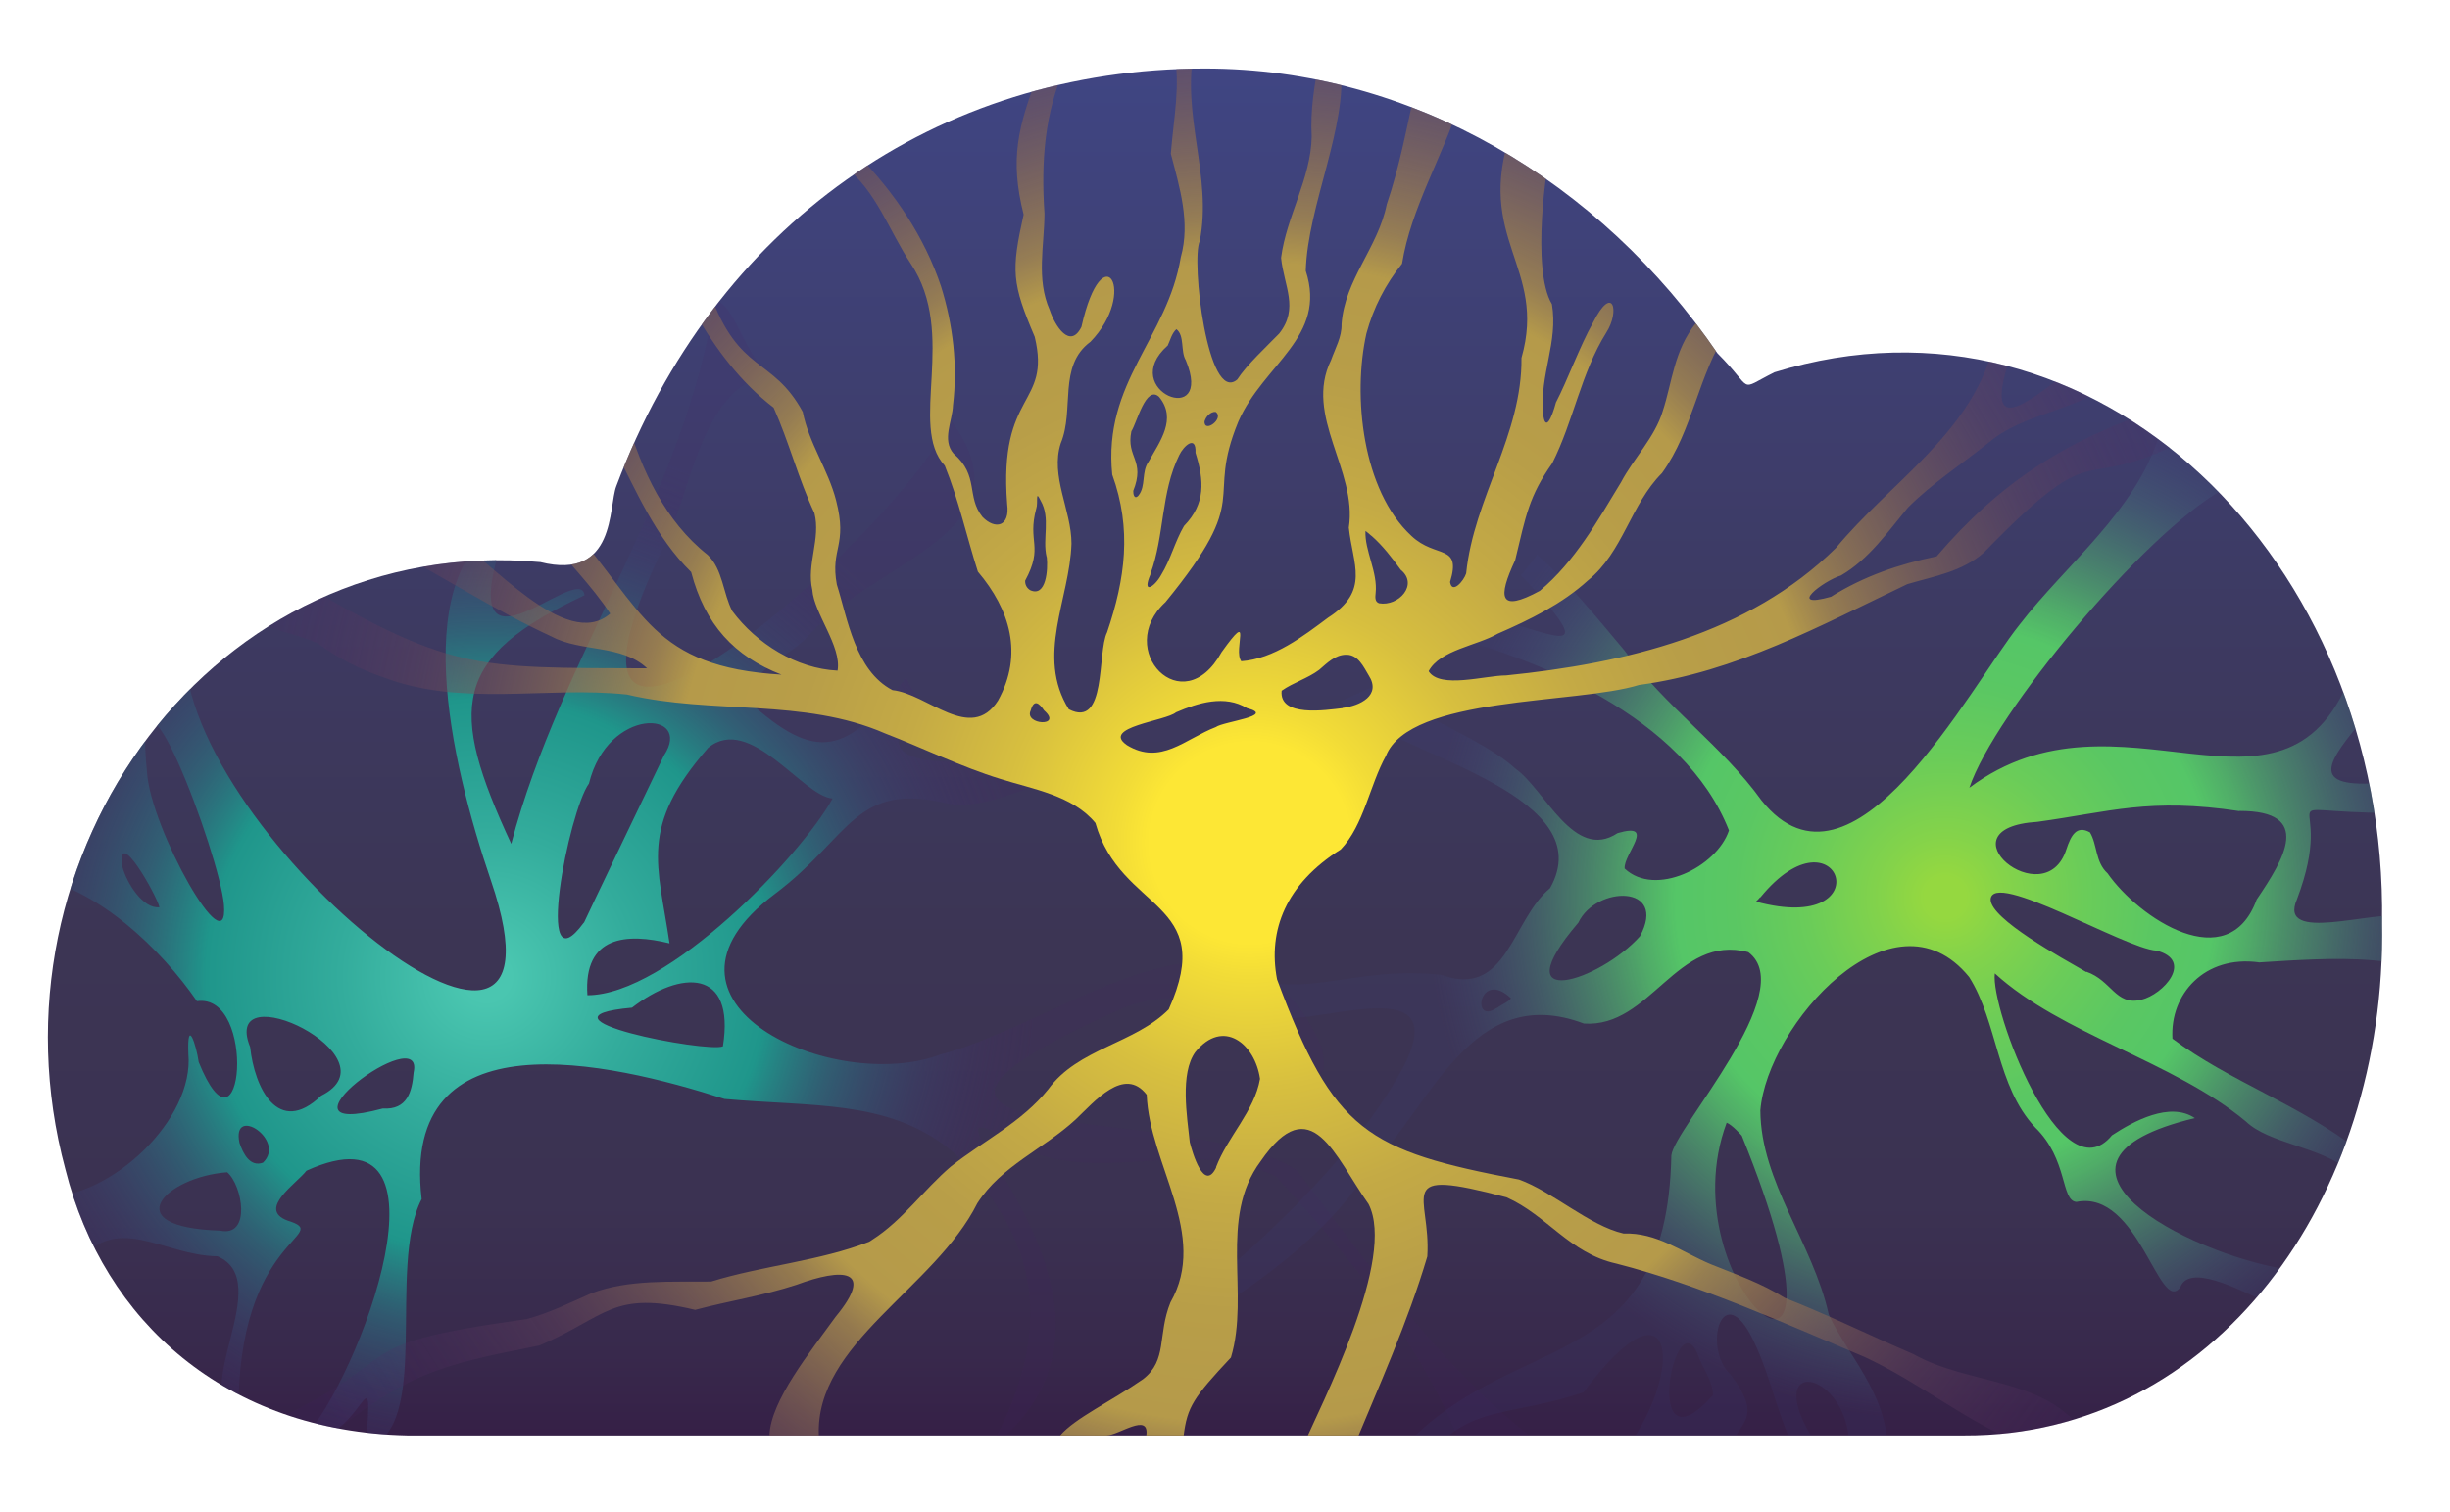 <?xml version="1.0" encoding="UTF-8"?>
<svg id="Layer_1" data-name="Layer 1" xmlns="http://www.w3.org/2000/svg" xmlns:xlink="http://www.w3.org/1999/xlink" viewBox="0 0 128 79">
  <defs>
    <style>
      .cls-1 {
        clip-path: url(#clippath);
      }

      .cls-2 {
        fill: none;
      }

      .cls-2, .cls-3, .cls-4, .cls-5, .cls-6 {
        stroke-width: 0px;
      }

      .cls-3 {
        fill: url(#linear-gradient);
      }

      .cls-4 {
        fill: url(#radial-gradient);
      }

      .cls-5 {
        fill: url(#radial-gradient-2);
      }

      .cls-6 {
        fill: url(#radial-gradient-3);
      }

      .cls-7 {
        filter: url(#outer-glow-2);
      }
    </style>
    <filter id="outer-glow-2" filterUnits="userSpaceOnUse">
      <feOffset dx="0" dy="0"/>
      <feGaussianBlur result="blur" stdDeviation="2"/>
      <feFlood flood-color="#7171ff" flood-opacity=".7"/>
      <feComposite in2="blur" operator="in"/>
      <feComposite in="SourceGraphic"/>
    </filter>
    <linearGradient id="linear-gradient" x1="63.48" y1="906.14" x2="63.48" y2="1020.06" gradientTransform="translate(0 1002) scale(1 -1)" gradientUnits="userSpaceOnUse">
      <stop offset=".13" stop-color="#32103d"/>
      <stop offset=".16" stop-color="#341a43"/>
      <stop offset=".22" stop-color="#38294c"/>
      <stop offset=".29" stop-color="#3b3252"/>
      <stop offset=".41" stop-color="#3c3554"/>
      <stop offset=".56" stop-color="#3d3a62"/>
      <stop offset=".85" stop-color="#404788"/>
    </linearGradient>
    <clipPath id="clippath">
      <path class="cls-2" d="M21.28,75c-9.45-.2-15.87-5.95-17.86-13.89C-1.02,44.63,11.19,27.82,28.23,29.37c3.97.99,3.55-2.9,3.97-3.97C37.31,11.77,48.95,3.58,62.95,3.58c10.84,0,20.68,5.95,26.78,14.88,1.98,1.98.99,1.98,2.98.99,16.78-5.18,32.04,9.85,31.74,28.77.25,14.48-8.82,26.82-21.82,26.78H21.28Z"/>
    </clipPath>
    <radialGradient id="radial-gradient" cx="23.68" cy="46.16" fx="23.68" fy="46.16" r="31.87" gradientTransform="translate(1.75 5.33) scale(1 .99)" gradientUnits="userSpaceOnUse">
      <stop offset=".04" stop-color="#4ac6b0"/>
      <stop offset=".24" stop-color="#33ac9c"/>
      <stop offset=".46" stop-color="#1f968b"/>
      <stop offset=".58" stop-color="#2c6f7f" stop-opacity=".7"/>
      <stop offset=".73" stop-color="#3b4472" stop-opacity=".38"/>
      <stop offset=".84" stop-color="#442a6a" stop-opacity=".18"/>
      <stop offset=".9" stop-color="#482067" stop-opacity=".1"/>
    </radialGradient>
    <radialGradient id="radial-gradient-2" cx="108.45" cy="46.89" fx="108.45" fy="46.89" r="27.33" gradientTransform="translate(-5.74) scale(.99 1)" gradientUnits="userSpaceOnUse">
      <stop offset=".04" stop-color="#95d840"/>
      <stop offset=".12" stop-color="#84d34a"/>
      <stop offset=".27" stop-color="#6acc59"/>
      <stop offset=".41" stop-color="#5ac763"/>
      <stop offset=".52" stop-color="#55c667"/>
      <stop offset=".59" stop-color="#52b86a" stop-opacity=".9"/>
      <stop offset=".73" stop-color="#4c9473" stop-opacity=".65"/>
      <stop offset=".93" stop-color="#435b82" stop-opacity=".25"/>
      <stop offset="1" stop-color="#404788" stop-opacity=".1"/>
    </radialGradient>
    <radialGradient id="radial-gradient-3" cx="65.31" cy="41.69" fx="65.31" fy="41.69" r="58.3" gradientTransform="translate(0 2.35)" gradientUnits="userSpaceOnUse">
      <stop offset=".09" stop-color="#fde735"/>
      <stop offset=".12" stop-color="#f2dc37"/>
      <stop offset=".22" stop-color="#d7bf3f"/>
      <stop offset=".32" stop-color="#c4aa45"/>
      <stop offset=".42" stop-color="#b89e48"/>
      <stop offset=".52" stop-color="#b59a4a"/>
      <stop offset=".56" stop-color="#a4874e" stop-opacity=".86"/>
      <stop offset=".67" stop-color="#836257" stop-opacity=".59"/>
      <stop offset=".76" stop-color="#69455e" stop-opacity=".38"/>
      <stop offset=".85" stop-color="#573162" stop-opacity=".23"/>
      <stop offset=".92" stop-color="#4b2465" stop-opacity=".13"/>
      <stop offset=".97" stop-color="#482067" stop-opacity=".1"/>
    </radialGradient>
  </defs>
  <g class="cls-7">
    <g>
      <path class="cls-3" d="M21.28,75c-9.45-.2-15.87-5.95-17.86-13.89C-1.02,44.63,11.19,27.82,28.23,29.37c3.97.99,3.55-2.9,3.97-3.97C37.31,11.77,48.95,3.58,62.95,3.58c10.84,0,20.68,5.95,26.78,14.88,1.98,1.98.99,1.98,2.98.99,16.78-5.18,32.04,9.85,31.74,28.77.25,14.48-8.82,26.82-21.82,26.78H21.28Z"/>
      <g class="cls-1">
        <path class="cls-4" d="M39.08,36.61c0-1.65,2.22-2.26,3.23-3.47,3.62-4,11.74-5.31,7.32-11.24-2.27,5.67-22.99,23.77-15.16,7.08,1.69-2.97,1.91-8.54,5.76-9.5-1.27-.62-1.77-3.62-2.91-3.8-1.39,9.89-8.08,18.73-10.61,28.41-3.31-7.14-3.08-9.75,3.83-12.99-.23-1.93-7.47,5.84-3.92-3.97-5.4,2.6-3.12,12.58-.97,18.88,5.12,14.96-16.81-2.97-15.98-12.65-4.17,1.26-3.42,12.04-5.35,6.42-1.13,1.89-2.02,3.91-2.66,6.04,3.45.57,6.76,3.78,8.63,6.49,3.16-.45,2.39,8.88.09,3.18-.12-.86-.61-2.4-.54-.43.32,3.41-4,7.52-7.53,7.5.45,1.21,1.01,2.39,1.66,3.51,2.13-2.81,4.5-.47,7.39-.43,3.09,1.3-1.61,7.26,1.1,8.3-.1-9.47,5.07-9.38,2.55-10.17-1.58-.6.51-1.95,1-2.6,8.23-3.73,2.73,10.98-.14,13.95,3.05.45,3.69-5.2,3.24.53,3.52-.91,1.07-9.42,2.92-13-1.13-9.67,9.76-7.18,15.82-5.23,4.63.41,8.41.06,11.62,2.51.62.49,1.18,1.08,1.64,1.75,3.71,4.57,3.35,9.01.6,14.03,9.71-7.41-4.77-19.21.65-16.37,4.19,3.12,9.85-.22,14.32,2.15,4.31,4.67,8.37,9.84,10.05,15.22.8-2.57,2.07-1.42,3.29-1.62-4.75-3.64-8.63-9.2-12.28-13.96-5.62-3.65-25.92-.82-9.47-8.28,7.04-3.33,11.63,6.64,10.8,1.91-4.11-9.5-13.3-1.38-19.97.35-5.52,2.06-16.2-2.71-8.62-8.4,4-3,4.17-5.94,9.14-4.7,2.74.4,5.76-2.28,8.68-1.16-.79-2.98-15.7,1.61-10.1-4.2-.35-.29-.66-.78-.84-1.24-.03.02-.06.05-.09.08-3.02,3.91-4.59,4.4-8.2,1.12ZM43.5,41.72c-1.64,2.99-8.62,10.28-12.81,10.28-.22-3.14,2.1-3.25,4.29-2.71-.6-4.14-1.62-6.05,2.02-10.22,2.19-1.79,4.93,2.53,6.49,2.65ZM30.5,48.21c-2.65,3.61-.78-5.83.27-7.27.99-4.05,5.46-3.81,3.92-1.47,0,0-4.19,8.73-4.18,8.74ZM7.68,40.34c-.81-7.97,3.82,4.37,4.02,6.94.26,3.3-3.83-3.96-4.02-6.94ZM6.39,45.27c-.29-2.18,1.79,1.49,1.94,2.13-.85.11-1.72-1.27-1.94-2.13ZM13.07,54.71c-1.6-3.96,7.74.52,3.71,2.54-2.26,2.17-3.49-.44-3.71-2.54ZM11.5,64.3c-5.52-.18-2.8-2.82.37-3.05.8.68,1.27,3.4-.37,3.05ZM12.51,59.71c-.42-2.01,2.47-.15,1.23,1.04-.66.24-1.03-.44-1.23-1.04ZM20,57.92c-6.38,1.71,2.24-4.72,1.61-1.88-.08,1-.33,1.96-1.61,1.88ZM37.77,54.67c-.82.35-10.45-1.5-4.75-2.02,2.55-1.97,5.4-2.07,4.75,2.02Z"/>
        <path class="cls-5" d="M118,50.29c-.13,0,2.29-.14,1.38-.09,2.04-.11,4.09-.2,6.09.18.04-.82.05-1.66.03-2.49-1.45-.36-6.51,1.44-5.5-.89,2.25-5.9-2.13-4.56,4.94-4.52-.1-.54-.21-1.07-.34-1.59-4.17.37-2.95-1.14-1.02-3.45-.24-.69-.52-1.37-.81-2.04-3.52,8.77-12.06-.08-19.88,5.76,1.3-3.89,9.12-13.26,13.19-15.55-1.03-1.02-2.13-1.95-3.29-2.81-1.25,3.94-4.85,6.69-7.28,9.84-2.63,3.29-8.74,15.1-13.48,9.18-2.04-2.84-5.08-4.94-7.15-7.82-1.49-1.78-3.02-3.65-4.57-5.02-.27.37-.55.73-.85,1.07,6.54,6.95-2.67-.13-5.14,2.84,5.99,1.39,13.69,4.58,16.01,10.5-.64,1.92-3.86,3.5-5.45,1.99-.07-.75,1.69-2.45-.37-1.85-2.28,1.51-3.8-2.3-5.34-3.37-1.7-1.57-5.25-2.76-7.13-4.43-.47.24-1.47.67-1.99.91.29.29.65.57,1.07.84,2.76,2.08,12.52,4.23,9.86,8.93-2.01,1.66-2.24,5.79-5.69,4.52-5.25-.49-6.68,1.57-11.83-.29l-.72,1.38c.64.19,2.42,1.08,3.96,1.17,2.48.3,9.1-2.45,6.68,2.44-3.13,5.99-10.75,11.92-10.75,11.92l.1,1.33s6.17-3.43,8.77-7.79c3.29-3.31,5.37-9.82,11.25-7.61,3.49.24,4.86-4.71,8.59-3.73,2.73,2.02-3.88,9.22-4.02,10.62-.24,11.82-8.57,8.95-14.33,15.63h1.67c2.24-2.62,4.21-1.96,8.07-3.25,4.84-6.5,5.36-1.01,2.01,3.25,1.68-.18,3.74-.03,5.52,0,.35-1.67,2.07-1.7.13-4.2-1.46-1.42-.38-5.11,1.23-1.73,1.08,2.25,1.22,4.25,2.79,6.93h1.63c-5.73-7.01,1.76-5.76.4,0h2.03c.8-3.57-1.93-6.05-2.93-8.33-.82-3.71-3.55-6.9-3.57-10.65.36-4.44,6.91-11.88,10.91-6.97,1.5,2.38,1.42,5.7,3.45,7.86,1.72,1.67,1.33,3.82,2.15,3.89,3.26-.66,4.33,5.93,5.43,4.46.46-1.24,2.99.09,4.25.66.47-.51.91-1.04,1.34-1.59-5.3-.84-14.32-5.63-4.83-7.91-1.3-.88-3.22.17-4.33.9-2.65,3.24-6.36-6.6-6.12-8.46,3.5,3.19,9.34,4.59,13.11,7.73,1.22,1.17,3.83,1.3,5.39,2.56.16-.35.33-.7.48-1.06-2.97-2.33-6.75-3.61-9.7-5.82-.14-2.32,1.67-4.37,4.51-3.99h0ZM78.2,52.66c-1.37.94-.91-2.06.74-.5-.09.17-.54.35-.73.51h0ZM85.68,48.92c-2.09,2.34-7.25,4-3.22-.71.92-1.95,4.69-2.01,3.22.71ZM91.97,46.89c4.09-5,6.47,2.03-.23.22.07-.07.15-.14.22-.23h0ZM89.5,72.89c-3.77,4.24-2.02-4.9-.83-2.19.28.82.79,1.36.83,2.19ZM91,59.34c6.91,17.02-3.98,7.87-.79-.68.3.12.79.68.79.68ZM117,42.37c3.87,0,2.34,2.5.9,4.63h0c-1.49,4.08-6.15.98-7.79-1.37-.65-.59-.53-1.5-.92-2.14-.7-.39-.99.16-1.23.88-1.11,3.5-6.71-1.11-1.51-1.43,3.78-.52,5.83-1.27,10.55-.56h0ZM109,50.79c-1.28-.74-5-2.77-5-3.79.08-1.59,7.03,2.58,8.67,2.67,1.95.51.37,2.29-.81,2.57-1.34.31-1.53-1.01-2.86-1.47h0Z"/>
        <path class="cls-6" d="M112.79,21.37c-4.83,1.62-8.28,3.81-11.61,7.7-1.98.41-3.81,1.04-5.52,2.11-2.38.67-.38-.84.52-1.11,1.46-.85,2.44-2.27,3.5-3.55,1.29-1.29,2.82-2.27,4.25-3.42,1.8-1.51,4.43-1.6,6.3-3.04-.16-.07-1.86-.73-2.02-.79-2.44,1.94-4.68,3.72-3.11-.85-.33-.07-.67-.13-1-.18-1.18,4.44-5.38,7-8.18,10.39h0c-4.58,4.51-10.99,6.03-17.23,6.66-1.1,0-3.46.72-4.05-.22.59-1.11,2.52-1.33,3.61-1.96,1.68-.73,3.37-1.56,4.71-2.78,1.84-1.48,2.22-3.96,3.87-5.61,1.63-2.25,1.88-5.14,3.45-7.48-.03-.05-1.03-1.39-1.04-1.4-.21.34-.41.68-.63,1.03h0c-1.16,1.45-1.24,3.09-1.74,4.61-.41,1.37-1.51,2.45-2.18,3.72-1.22,2.01-2.41,4.14-4.24,5.67-2.15,1.17-2.2.35-1.29-1.6.56-2.33.72-3.34,1.94-5.07,1.11-2.2,1.5-4.71,2.82-6.82.73-1.13.34-2.59-.7-.51-.68,1.21-1.33,3.01-1.93,4.16-.22.82-.56,1.57-.67.59-.19-2.05.8-3.74.46-5.73-1.1-1.82-.25-7.5-.09-7.79-.05-.03-1.96-1.23-2.03-1.27-1.95,5.67,1.89,7.11.53,11.87.04,4.03-2.49,7.32-2.89,11.26-.12.39-.74,1.11-.84.45.61-2.02-.74-1.2-2.02-2.41-2.57-2.38-3.08-7.32-2.35-10.58.36-1.33,1-2.58,1.86-3.64.46-2.88,2.09-5.54,2.99-8.33-.16-.08-2.12-.89-2.27-.94-.45,2.04-.84,4.18-1.52,6.17-.45,2.25-2.2,3.94-2.36,6.26.02.66-.33,1.26-.55,1.88-1.43,2.92,1.39,5.75.93,8.75.2,1.92,1.12,3.29-1.08,4.7-1.3.97-2.84,2.16-4.54,2.28-.45-.61.65-2.82-1.03-.47h0c-2.03,3.69-5.64-.13-2.93-2.62,4.66-5.7,2.04-5.15,3.81-9.44h0c1.32-3.01,4.65-4.4,3.52-7.87.1-3.43,2.19-7.5,1.83-10.8l-1.12-.24c-.26,1.34-.48,2.64-.4,4.02-.04,2.21-1.32,4.17-1.6,6.34.15,1.48.95,2.64-.1,3.96-.65.67-1.7,1.64-2.19,2.4-1.55,1.32-2.42-6.26-1.96-7.23.67-3.39-.98-6.6-.28-10.04-.12,0-.93.03-1.06.04.34,1.94-.01,3.44-.17,5.43.46,1.76,1.03,3.6.52,5.41-.7,4.24-4.07,6.52-3.58,11.36,1.03,2.85.68,5.44-.27,8.24-.53,1.06,0,5.05-2,4.02-1.74-2.8.05-5.75.14-8.66,0-1.74-1.12-3.52-.56-5.24.73-1.75-.16-4.04,1.55-5.3,2.5-2.58.65-5.76-.47-.78-.59,1.19-1.38-.04-1.66-.89-.71-1.61-.28-3.35-.27-5.03-.18-2.62-.02-5.28,1.12-7.75-.12.03-1.36.35-1.42.37-1.1,2.86-1.52,4.53-.79,7.43-.66,2.96-.61,3.59.58,6.39.87,3.63-1.9,2.8-1.44,8.73.16,1.2-.63,1.36-1.29.68-.86-1.07-.16-2.15-1.51-3.31-.62-.72-.06-1.69-.03-2.53.25-2.08,0-4.22-.63-6.22h0c-.84-2.52-2.41-4.88-4.28-6.78-.25.17-.49.34-.75.52,1.66,1.3,2.32,3.37,3.45,5.08,2.47,3.68-.14,8.49,1.78,10.56.72,1.77,1.15,3.73,1.73,5.54,1.68,1.98,2.39,4.32,1.05,6.74-1.43,2.22-3.68-.36-5.51-.55-1.96-1.02-2.35-3.76-2.91-5.52-.35-1.9.58-2.01-.04-4.4-.4-1.57-1.43-3.01-1.74-4.62-1.59-2.91-3.31-1.95-4.85-6.19-.13.16-.66.83-.79.99,1.06,1.89,2.4,3.66,4.12,4.98.79,1.76,1.3,3.74,2.13,5.51.34,1.33-.42,2.68-.11,4.01.08,1.22,1.54,2.95,1.32,4.22-2.15-.1-4.23-1.41-5.5-3.11-.49-.93-.49-2.18-1.29-2.94-2.23-1.76-3.44-4.41-4.23-7.07-.08.14-.71,1.41-.7,1.41,1.19,2.29,2.19,4.72,4.07,6.56.72,2.75,2.26,4.41,4.72,5.36-6.78-.4-7.18-3.37-11.02-7.76-.37.25-.82.41-1.28.45,1.09,1.38,2.38,2.65,3.35,4.12-2.3,2.02-6.36-2.89-8.34-4.11-.15.01-3.42.55-3.45.56,2.98,1.57,5.69,3.35,8.73,4.75,1.53.82,3.65.4,4.99,1.66-9.2-.03-10.25.14-18.54-4.71-.14.07-2.75,1.52-3.12,1.76,1.43.82,2.94,1.01,4.45,1.64,1.03.78,2.18,1.35,3.4,1.77,4.12,1.58,8.52.46,12.76.91,4.44,1.05,9.24.18,13.48,2.03,2.02.78,3.98,1.75,6.03,2.38,1.71.54,3.77.86,4.96,2.3,1.32,4.68,6.4,4.02,3.83,9.74-1.79,1.8-4.73,2.03-6.29,4.17-1.39,1.73-3.38,2.69-5.09,4.04-1.41,1.2-2.53,2.82-4.1,3.82h0c-.06.04-.11.08-.17.11-2.58,1.01-5.57,1.25-8.26,2.08-2.06.03-4.31-.13-6.27.62-1.09.48-2.2,1.03-3.36,1.34-10.22,1.43-5.56,1.84-13.83,5.59.48.17,2.98.8,3.12.83,4.48-3.62,6.08-3.99,11.38-5.04,3.56-1.53,3.76-2.9,8.13-1.86,1.77-.47,3.55-.74,5.29-1.31,2.41-.89,4.13-.85,2.04,1.68h0c-1.31,1.82-3.39,4.37-3.45,6.19h2.58c-.2-4.82,6.06-7.69,8.28-12.13,1.27-1.97,3.45-2.82,5.14-4.38.97-.92,2.54-2.81,3.71-1.29.14,3.65,3.26,7.31,1.24,10.85-.69,1.71-.14,3.01-1.43,4.01h0c-1.71,1.19-3.55,2.03-4.33,2.94h2.42c.63,0,2.25-1.23,2.08,0h1.95c.19-1.48.5-1.97,2.47-4.07,1-3.33-.67-7.27,1.55-10.25,2.65-3.86,3.88-.24,5.64,2.23,1.45,2.83-2.34,10.21-3.63,13.09h2.69c1.49-3.59,2.99-6.91,4.01-10.35.21-3.24-1.9-4.69,4.14-3.09,2.12.94,3.29,2.92,5.73,3.46,4.45,1.14,8.73,3.1,12.97,4.88,2.9,1.34,5.4,3.44,8.37,4.62l3.13-.6c-2-2.97-6.03-2.52-8.95-4.17-2.25-.96-4.45-2.05-6.72-2.94h0c-1.2-.76-2.56-1.23-3.87-1.76-1.54-.65-2.81-1.66-4.55-1.6-1.79-.41-3.72-2.2-5.46-2.82-7.95-1.51-9.68-2.49-12.64-10.46-.49-2.57.47-4.99,3.33-6.79,1.21-1.27,1.5-3.34,2.36-4.89,1.25-3.14,9.97-2.69,13.22-3.7,5.08-.68,9.49-3.11,14.02-5.27,1.39-.41,2.87-.65,4-1.65,6.46-6.66,4.56-2.64,11.13-6.2-.16-.11-1.84-1.18-2.02-1.28v-.02ZM62.94,22c.06-.23.31-.5.57-.48h0c.48.34-.62,1.16-.58.48h0ZM61,18.07c.14-.29.21-.64.46-.87.44.33.21,1.16.49,1.62,1.51,3.62-3.59,1.59-.95-.76h0ZM59.2,25.67c.66-1.65-.38-1.75-.09-3.14.28-.42.76-2.44,1.45-1.79.94,1.15.04,2.32-.55,3.38-.39.54-.13,1.28-.53,1.77h0s-.03.04-.05.05h0c-.18.14-.23-.15-.22-.28h0ZM60.1,30c.75-2.03.54-4.26,1.51-6.22.22-.47.89-1.09.85-.12.45,1.44.54,2.65-.6,3.82-.48.82-.7,1.76-1.2,2.57-.34.62-1.02,1.05-.55-.05h0ZM54.55,37.12c1,.88-1.07.76-.7,0,.17-.6.43-.4.7,0ZM54.69,29.11c.07.65-.03,2.1-.86,1.73-.19-.11-.28-.3-.27-.5.98-1.82.1-2,.58-3.77.11-.3-.07-1.03.23-.41.53.92.08,1.97.31,2.94ZM71.66,28c.59.52,1.07,1.15,1.52,1.77.95.77-.11,1.93-1.13,1.75-.23-.08-.2-.33-.18-.53.12-1.09-.58-2.23-.53-3.25.11.08.21.17.3.25h0ZM58.86,38.92c-1.33-.93,2.06-1.25,2.58-1.7,1.16-.5,2.55-.93,3.71-.22,1.55.4-1.24.7-1.63.99-1.61.62-2.88,2.02-4.65.94ZM63.54,61c-.63,1.31-1.24-.76-1.38-1.32-.14-1.33-.52-3.59.29-4.71,1.45-1.79,3.12-.44,3.38,1.4-.29,1.69-1.69,3.01-2.3,4.62h0ZM70.15,37c-.88.1-3.33.49-3.19-.91.61-.43,1.36-.64,1.96-1.09.41-.35.84-.8,1.43-.79.61,0,.89.63,1.16,1.08.67,1.04-.45,1.59-1.37,1.7h0Z"/>
      </g>
    </g>
  </g>
</svg>